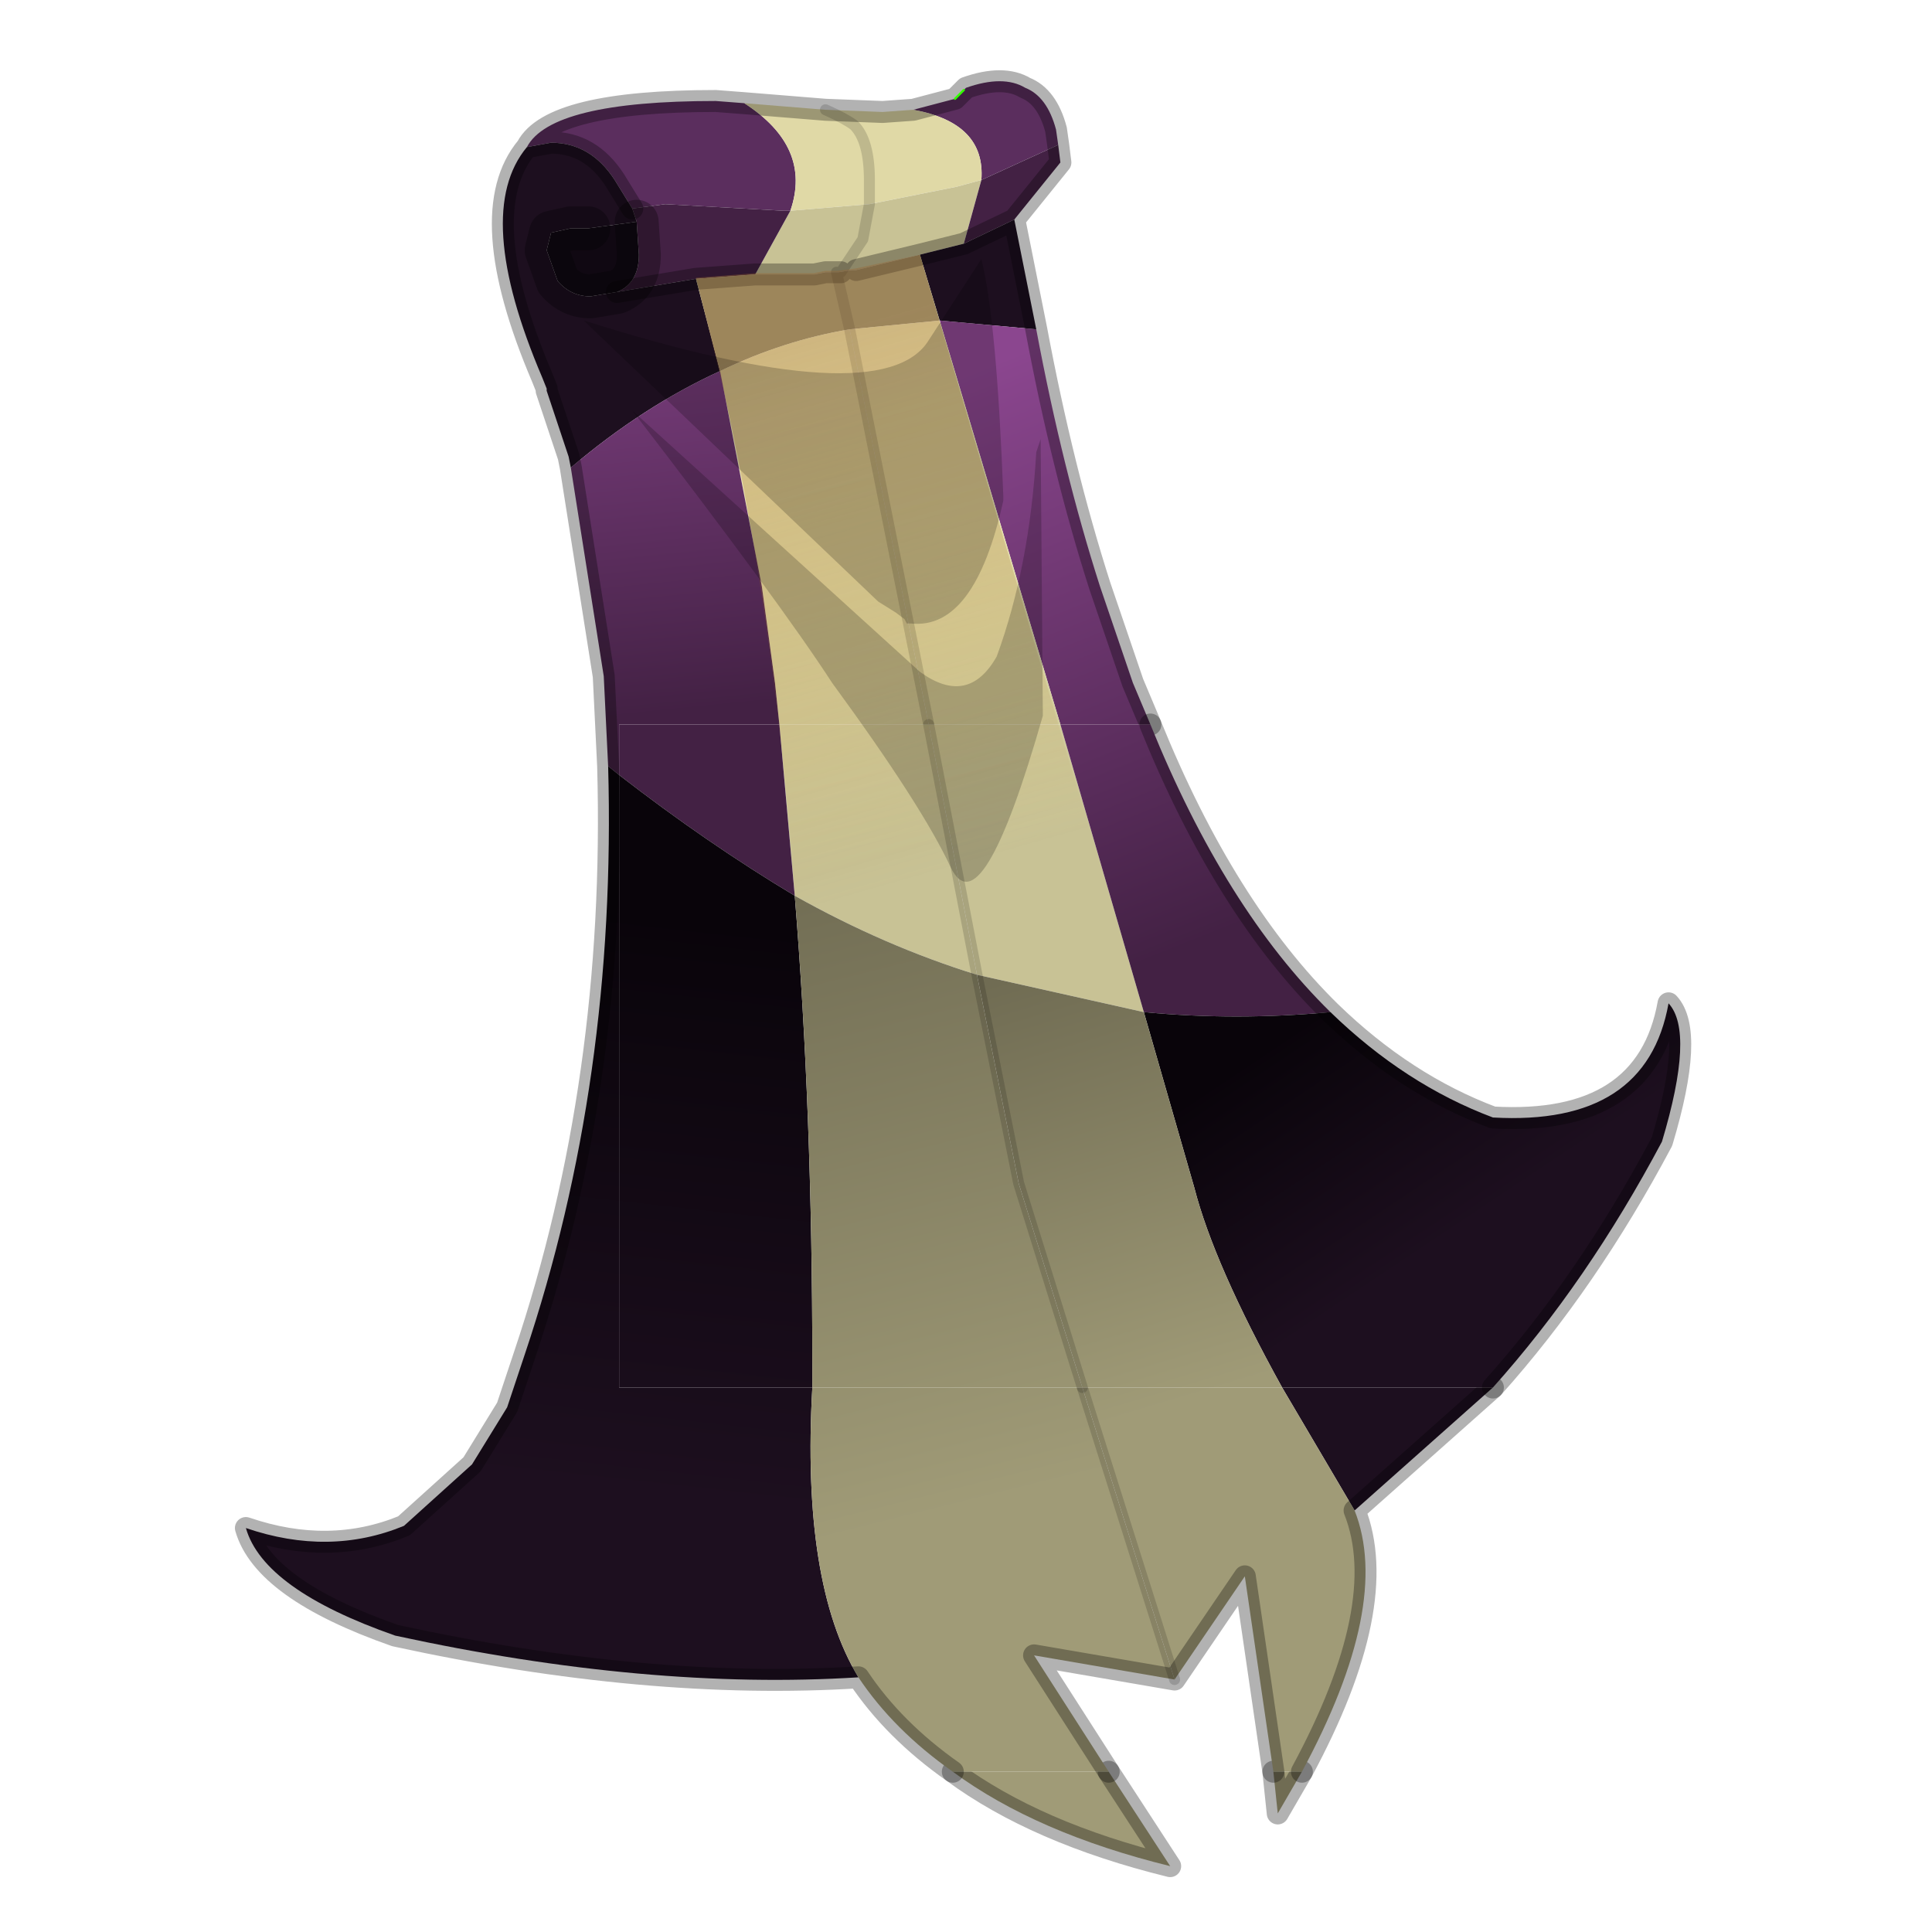 <?xml version="1.0" encoding="UTF-8" standalone="no"?>
<svg xmlns:xlink="http://www.w3.org/1999/xlink" height="440.0px" width="440.0px" xmlns="http://www.w3.org/2000/svg">
  <g transform="matrix(10.0, 0.0, 0.0, 10.0, 0.0, 0.0)">
    <use height="44.0" transform="matrix(1.0, 0.0, 0.0, 1.0, 0.0, 0.0)" width="44.0" xlink:href="#shape0"/>
    <use height="34.9" transform="matrix(1.052, 0.0, 0.0, 1.052, 15.85, 5.8)" width="14.5" xlink:href="#sprite0"/>
    <use height="14.2" transform="matrix(1.0, 0.0, 0.0, 1.0, 13.3, 5.9)" width="10.45" xlink:href="#shape2"/>
  </g>
  <defs>
    <g id="shape0" transform="matrix(1.0, 0.0, 0.0, 1.0, 0.0, 0.0)">
      <path d="M44.0 44.0 L0.0 44.0 0.0 0.0 44.0 0.0 44.0 44.0" fill="#43adca" fill-opacity="0.0" fill-rule="evenodd" stroke="none"/>
      <path d="M29.0 40.35 L29.65 40.35 29.1 41.3 29.0 40.35" fill="url(#gradient0)" fill-rule="evenodd" stroke="none"/>
      <path d="M25.25 40.35 L26.65 42.5 Q23.6 41.75 21.7 40.35 L25.25 40.35" fill="url(#gradient1)" fill-rule="evenodd" stroke="none"/>
      <path d="M21.7 40.35 Q23.6 41.75 26.65 42.5 L25.25 40.35 M29.65 40.35 L29.1 41.3 29.0 40.35" fill="none" stroke="#000000" stroke-linecap="round" stroke-linejoin="round" stroke-opacity="0.302" stroke-width="0.5"/>
      <path d="M21.95 2.05 L22.0 2.0 Q22.85 1.7 23.35 2.0 23.85 2.2 24.05 2.95 L24.1 3.3 22.35 4.1 Q22.45 2.8 20.8 2.5 L21.75 2.25 21.95 2.05 M12.0 3.35 Q12.55 2.3 16.3 2.3 L16.95 2.35 Q18.5 3.35 18.0 4.8 L17.85 4.8 15.15 4.65 14.4 4.75 14.0 4.1 Q13.45 3.25 12.55 3.25 L12.0 3.35" fill="#5b2e5e" fill-rule="evenodd" stroke="none"/>
      <path d="M16.95 2.35 L18.8 2.5 20.1 2.55 20.8 2.5 Q22.45 2.8 22.35 4.1 L21.8 4.25 19.8 4.65 19.8 4.1 Q19.8 3.2 19.45 2.85 19.25 2.7 18.8 2.5 19.25 2.7 19.45 2.85 19.8 3.2 19.8 4.1 L19.8 4.65 18.0 4.8 Q18.5 3.35 16.95 2.35" fill="#e0d9a6" fill-rule="evenodd" stroke="none"/>
      <path d="M19.8 4.65 L21.8 4.25 22.35 4.1 21.95 5.55 20.95 5.8 19.5 6.15 19.4 6.15 19.1 6.2 19.15 6.2 19.65 5.45 19.8 4.65 19.65 5.45 19.15 6.2 19.05 6.2 18.9 6.2 18.8 6.2 18.55 6.25 17.2 6.25 18.0 4.8 19.8 4.65" fill="#c8c295" fill-rule="evenodd" stroke="none"/>
      <path d="M24.1 3.3 L24.15 3.7 23.1 5.0 21.95 5.55 22.35 4.1 24.1 3.3 M19.15 6.2 L19.1 6.2 19.05 6.2 19.15 6.2 M18.0 4.8 L17.2 6.25 15.85 6.35 14.05 6.65 Q14.55 6.45 14.55 5.8 L14.5 5.05 14.4 4.75 15.15 4.65 17.85 4.8 18.0 4.8" fill="#432144" fill-rule="evenodd" stroke="none"/>
      <path d="M23.1 5.0 L23.6 7.5 21.4 7.3 20.95 5.8 21.95 5.55 23.1 5.0 M13.0 10.65 L12.95 10.4 12.45 8.9 12.45 8.85 12.35 8.6 Q10.75 4.85 12.0 3.35 L12.55 3.25 Q13.45 3.25 14.0 4.1 L14.4 4.75 14.5 5.05 13.4 5.2 13.0 5.2 12.55 5.3 12.45 5.7 12.7 6.4 Q13.0 6.75 13.45 6.75 L14.05 6.65 15.85 6.35 16.4 8.45 Q14.65 9.25 13.0 10.65" fill="#1d0f1f" fill-rule="evenodd" stroke="none"/>
      <path d="M23.6 7.5 Q24.2 10.7 25.05 13.35 L25.8 15.55 26.2 16.5 24.15 16.5 21.4 7.3 23.6 7.5" fill="url(#gradient2)" fill-rule="evenodd" stroke="none"/>
      <path d="M19.1 6.2 L19.4 6.15 19.5 6.15 20.95 5.8 21.4 7.3 19.35 7.5 19.05 6.2 19.35 7.5 Q17.85 7.75 16.4 8.45 L15.85 6.35 17.2 6.25 18.55 6.25 18.8 6.2 18.9 6.2 19.05 6.2 18.8 6.2 19.05 6.2 19.1 6.2" fill="#a09b77" fill-rule="evenodd" stroke="none"/>
      <path d="M24.15 16.5 L21.15 16.5 19.35 7.5 21.4 7.3 24.15 16.5" fill="url(#gradient3)" fill-rule="evenodd" stroke="none"/>
      <path d="M14.05 6.65 L13.45 6.75 Q13.0 6.75 12.7 6.4 L12.45 5.7 12.55 5.3 13.0 5.2 13.4 5.2 14.5 5.05 14.55 5.8 Q14.55 6.45 14.05 6.65" fill="#100812" fill-rule="evenodd" stroke="none"/>
      <path d="M21.15 16.5 L17.75 16.5 17.65 15.55 17.35 13.35 16.4 8.45 Q17.85 7.75 19.35 7.5 L21.15 16.5" fill="url(#gradient4)" fill-rule="evenodd" stroke="none"/>
      <path d="M17.75 16.5 L14.1 16.5 14.1 17.65 13.85 17.45 13.75 15.4 13.0 10.65 Q14.65 9.25 16.4 8.45 L17.35 13.35 17.65 15.55 17.75 16.5" fill="url(#gradient5)" fill-rule="evenodd" stroke="none"/>
      <path d="M14.1 17.65 L14.1 31.6 18.5 31.6 Q18.25 36.05 19.55 38.2 14.75 38.5 9.0 37.25 6.0 36.2 5.6 34.8 7.5 35.45 9.2 34.75 L10.75 33.35 11.55 32.05 11.95 30.85 Q14.05 24.6 13.85 17.45 L14.1 17.65" fill="url(#gradient6)" fill-rule="evenodd" stroke="none"/>
      <path d="M18.5 31.6 L24.65 31.6 26.75 38.25 23.55 37.7 25.25 40.35 21.7 40.35 Q20.35 39.4 19.55 38.2 18.25 36.05 18.5 31.6" fill="url(#gradient7)" fill-rule="evenodd" stroke="none"/>
      <path d="M29.2 31.6 L34.0 31.6 30.85 34.4 29.2 31.6" fill="url(#gradient8)" fill-rule="evenodd" stroke="none"/>
      <path d="M24.65 31.6 L29.2 31.6 30.85 34.4 Q31.7 36.55 29.65 40.35 L29.0 40.35 28.35 35.9 26.75 38.25 24.65 31.6" fill="url(#gradient9)" fill-rule="evenodd" stroke="none"/>
      <path d="M21.95 2.05 L22.0 2.0 Q22.85 1.7 23.35 2.0 23.85 2.2 24.05 2.95 L24.1 3.3 24.15 3.7 23.1 5.0 23.6 7.5 Q24.2 10.7 25.05 13.35 L25.8 15.55 26.2 16.5 M34.0 31.6 L30.85 34.4 Q31.7 36.55 29.65 40.35 M29.0 40.35 L28.35 35.9 26.75 38.25 23.55 37.7 25.25 40.35 M21.7 40.35 Q20.35 39.4 19.55 38.2 14.75 38.5 9.0 37.25 6.0 36.2 5.6 34.8 7.5 35.45 9.2 34.75 L10.75 33.35 11.55 32.05 11.95 30.85 Q14.05 24.6 13.85 17.45 L13.75 15.4 13.0 10.65 12.95 10.4 12.45 8.9 12.45 8.85 12.35 8.6 Q10.75 4.85 12.0 3.35 12.55 2.3 16.3 2.3 L16.95 2.35 18.8 2.5 20.1 2.55 20.8 2.5 21.75 2.25 M21.95 2.05 L21.75 2.25 M19.15 6.2 L19.1 6.2 M19.5 6.15 L20.95 5.8 21.95 5.55 23.1 5.0 M17.2 6.25 L18.55 6.25 18.8 6.2 18.9 6.2 M14.4 4.75 L14.0 4.1 Q13.45 3.25 12.55 3.25 L12.0 3.35 M14.05 6.65 L15.85 6.35 17.2 6.25 M19.05 6.2 L18.8 6.2 M19.05 6.2 L19.1 6.2" fill="none" stroke="#000000" stroke-linecap="round" stroke-linejoin="round" stroke-opacity="0.302" stroke-width="0.5"/>
      <path d="M21.75 2.25 L21.95 2.05" fill="none" stroke="#33ff00" stroke-linecap="round" stroke-linejoin="round" stroke-width="0.05"/>
      <path d="M19.8 4.65 L19.65 5.45 19.15 6.2 M19.35 7.5 L21.15 16.5 M19.8 4.65 L19.8 4.1 Q19.8 3.2 19.45 2.85 19.25 2.7 18.8 2.5 M19.35 7.5 L19.05 6.2 M24.65 31.6 L26.75 38.25" fill="none" stroke="#000000" stroke-linecap="round" stroke-linejoin="round" stroke-opacity="0.153" stroke-width="0.25"/>
      <path d="M14.05 6.65 L13.45 6.75 Q13.0 6.75 12.7 6.4 L12.45 5.7 12.55 5.3 13.0 5.2 13.4 5.2 M14.5 5.05 L14.55 5.8 Q14.55 6.45 14.05 6.65" fill="none" stroke="#000000" stroke-linecap="round" stroke-linejoin="round" stroke-opacity="0.302" stroke-width="1.0"/>
      <path d="M26.05 23.05 L22.25 22.2 21.15 16.5 24.15 16.5 26.05 23.05" fill="url(#gradient10)" fill-rule="evenodd" stroke="none"/>
      <path d="M26.05 23.05 L24.15 16.5 26.2 16.5 Q27.9 20.7 30.3 23.05 28.15 23.25 26.05 23.05" fill="url(#gradient11)" fill-rule="evenodd" stroke="none"/>
      <path d="M26.05 23.05 Q28.15 23.25 30.3 23.05 32.0 24.7 34.0 25.45 37.5 25.65 38.0 22.85 38.6 23.5 37.85 26.0 36.15 29.2 34.0 31.6 L29.2 31.6 Q27.65 28.8 27.2 27.05 L26.05 23.05" fill="url(#gradient12)" fill-rule="evenodd" stroke="none"/>
      <path d="M21.15 16.5 L22.25 22.2 Q20.15 21.55 18.1 20.4 L17.75 16.5 21.15 16.5" fill="url(#gradient13)" fill-rule="evenodd" stroke="none"/>
      <path d="M22.25 22.2 L26.05 23.05 27.2 27.05 Q27.65 28.8 29.2 31.6 L24.65 31.6 23.2 26.95 22.25 22.2" fill="url(#gradient14)" fill-rule="evenodd" stroke="none"/>
      <path d="M18.1 20.4 Q16.1 19.2 14.1 17.65 L14.1 16.5 17.75 16.5 18.1 20.4" fill="url(#gradient15)" fill-rule="evenodd" stroke="none"/>
      <path d="M18.1 20.4 Q18.5 25.3 18.5 31.05 L18.5 31.6 14.1 31.6 14.1 17.65 Q16.1 19.2 18.1 20.4" fill="url(#gradient16)" fill-rule="evenodd" stroke="none"/>
      <path d="M18.1 20.4 Q20.15 21.55 22.25 22.2 L23.2 26.95 24.65 31.6 18.5 31.6 18.5 31.05 Q18.5 25.3 18.1 20.4" fill="url(#gradient17)" fill-rule="evenodd" stroke="none"/>
      <path d="M21.15 16.5 L22.25 22.2 M24.65 31.6 L23.2 26.95 22.25 22.2" fill="none" stroke="#000000" stroke-linecap="round" stroke-linejoin="round" stroke-opacity="0.153" stroke-width="0.25"/>
      <path d="M30.3 23.05 Q27.9 20.7 26.2 16.5 M34.0 31.6 Q36.15 29.2 37.85 26.0 38.6 23.5 38.0 22.85 37.5 25.65 34.0 25.45 32.0 24.7 30.3 23.05" fill="none" stroke="#000000" stroke-linecap="round" stroke-linejoin="round" stroke-opacity="0.302" stroke-width="0.5"/>
    </g>
    <linearGradient gradientTransform="matrix(-0.002, -0.006, 0.003, -9.0E-4, 25.95, 26.8)" gradientUnits="userSpaceOnUse" id="gradient0" spreadMethod="pad" x1="-819.2" x2="819.2">
      <stop offset="0.0" stop-color="#a09b77"/>
      <stop offset="1.0" stop-color="#706c53"/>
    </linearGradient>
    <linearGradient gradientTransform="matrix(-0.002, -0.009, 0.004, -0.001, 20.0, 27.05)" gradientUnits="userSpaceOnUse" id="gradient1" spreadMethod="pad" x1="-819.2" x2="819.2">
      <stop offset="0.0" stop-color="#a09b77"/>
      <stop offset="1.0" stop-color="#706c53"/>
    </linearGradient>
    <linearGradient gradientTransform="matrix(-0.003, -0.008, 0.002, -8.0E-4, 25.2, 14.75)" gradientUnits="userSpaceOnUse" id="gradient2" spreadMethod="pad" x1="-819.2" x2="819.2">
      <stop offset="0.0" stop-color="#432144"/>
      <stop offset="1.0" stop-color="#8b468f"/>
    </linearGradient>
    <linearGradient gradientTransform="matrix(-0.002, -0.006, 0.002, -5.0E-4, 21.9, 14.25)" gradientUnits="userSpaceOnUse" id="gradient3" spreadMethod="pad" x1="-819.2" x2="819.2">
      <stop offset="0.0" stop-color="#c8c295"/>
      <stop offset="1.0" stop-color="#f2ebb3"/>
    </linearGradient>
    <linearGradient gradientTransform="matrix(-0.002, -0.006, 0.003, -7.0E-4, 18.85, 14.5)" gradientUnits="userSpaceOnUse" id="gradient4" spreadMethod="pad" x1="-819.2" x2="819.2">
      <stop offset="0.0" stop-color="#c8c295"/>
      <stop offset="1.0" stop-color="#f2ebb3"/>
    </linearGradient>
    <linearGradient gradientTransform="matrix(-8.0E-4, -0.007, 0.003, -3.0E-4, 15.0, 10.45)" gradientUnits="userSpaceOnUse" id="gradient5" spreadMethod="pad" x1="-819.2" x2="819.2">
      <stop offset="0.0" stop-color="#432144"/>
      <stop offset="1.0" stop-color="#8b468f"/>
    </linearGradient>
    <linearGradient gradientTransform="matrix(0.001, -0.008, 0.009, 0.001, 14.1, 27.35)" gradientUnits="userSpaceOnUse" id="gradient6" spreadMethod="pad" x1="-819.2" x2="819.2">
      <stop offset="0.0" stop-color="#1d0f1f"/>
      <stop offset="1.0" stop-color="#09040a"/>
    </linearGradient>
    <linearGradient gradientTransform="matrix(-0.002, -0.009, 0.004, -0.001, 20.0, 27.05)" gradientUnits="userSpaceOnUse" id="gradient7" spreadMethod="pad" x1="-819.2" x2="819.2">
      <stop offset="0.0" stop-color="#a09b77"/>
      <stop offset="1.0" stop-color="#706c53"/>
    </linearGradient>
    <linearGradient gradientTransform="matrix(-0.002, -0.003, 0.006, -0.004, 32.35, 25.05)" gradientUnits="userSpaceOnUse" id="gradient8" spreadMethod="pad" x1="-819.2" x2="819.2">
      <stop offset="0.0" stop-color="#1d0f1f"/>
      <stop offset="1.0" stop-color="#09040a"/>
    </linearGradient>
    <linearGradient gradientTransform="matrix(-0.002, -0.006, 0.003, -9.0E-4, 25.95, 26.8)" gradientUnits="userSpaceOnUse" id="gradient9" spreadMethod="pad" x1="-819.2" x2="819.2">
      <stop offset="0.0" stop-color="#a09b77"/>
      <stop offset="1.0" stop-color="#706c53"/>
    </linearGradient>
    <linearGradient gradientTransform="matrix(-0.002, -0.006, 0.002, -5.0E-4, 21.9, 14.25)" gradientUnits="userSpaceOnUse" id="gradient10" spreadMethod="pad" x1="-819.2" x2="819.2">
      <stop offset="0.0" stop-color="#c8c295"/>
      <stop offset="1.0" stop-color="#f2ebb3"/>
    </linearGradient>
    <linearGradient gradientTransform="matrix(-0.003, -0.008, 0.002, -8.0E-4, 25.2, 14.75)" gradientUnits="userSpaceOnUse" id="gradient11" spreadMethod="pad" x1="-819.2" x2="819.2">
      <stop offset="0.0" stop-color="#432144"/>
      <stop offset="1.0" stop-color="#8b468f"/>
    </linearGradient>
    <linearGradient gradientTransform="matrix(-0.002, -0.003, 0.006, -0.004, 32.35, 25.05)" gradientUnits="userSpaceOnUse" id="gradient12" spreadMethod="pad" x1="-819.2" x2="819.2">
      <stop offset="0.0" stop-color="#1d0f1f"/>
      <stop offset="1.0" stop-color="#09040a"/>
    </linearGradient>
    <linearGradient gradientTransform="matrix(-0.002, -0.006, 0.003, -7.0E-4, 18.85, 14.5)" gradientUnits="userSpaceOnUse" id="gradient13" spreadMethod="pad" x1="-819.2" x2="819.2">
      <stop offset="0.0" stop-color="#c8c295"/>
      <stop offset="1.0" stop-color="#f2ebb3"/>
    </linearGradient>
    <linearGradient gradientTransform="matrix(-0.002, -0.006, 0.003, -9.0E-4, 25.95, 26.8)" gradientUnits="userSpaceOnUse" id="gradient14" spreadMethod="pad" x1="-819.2" x2="819.2">
      <stop offset="0.0" stop-color="#a09b77"/>
      <stop offset="1.0" stop-color="#706c53"/>
    </linearGradient>
    <linearGradient gradientTransform="matrix(-8.0E-4, -0.007, 0.003, -3.0E-4, 15.0, 10.45)" gradientUnits="userSpaceOnUse" id="gradient15" spreadMethod="pad" x1="-819.2" x2="819.2">
      <stop offset="0.0" stop-color="#432144"/>
      <stop offset="1.0" stop-color="#8b468f"/>
    </linearGradient>
    <linearGradient gradientTransform="matrix(0.001, -0.008, 0.009, 0.001, 14.1, 27.35)" gradientUnits="userSpaceOnUse" id="gradient16" spreadMethod="pad" x1="-819.2" x2="819.2">
      <stop offset="0.0" stop-color="#1d0f1f"/>
      <stop offset="1.0" stop-color="#09040a"/>
    </linearGradient>
    <linearGradient gradientTransform="matrix(-0.002, -0.009, 0.004, -0.001, 20.0, 27.05)" gradientUnits="userSpaceOnUse" id="gradient17" spreadMethod="pad" x1="-819.2" x2="819.2">
      <stop offset="0.0" stop-color="#a09b77"/>
      <stop offset="1.0" stop-color="#706c53"/>
    </linearGradient>
    <g id="sprite0" transform="matrix(1.0, 0.0, 0.0, 1.0, 0.0, 0.0)">
      <use height="34.9" transform="matrix(1.0, 0.0, 0.0, 1.0, 0.0, 0.0)" width="14.5" xlink:href="#shape1"/>
    </g>
    <g id="shape1" transform="matrix(1.0, 0.0, 0.0, 1.0, 0.0, 0.0)">
      <path d="M3.05 0.35 L3.45 0.3 4.85 0.0 10.8 20.2 Q11.4 22.65 14.25 27.2 15.15 29.45 12.6 33.75 L11.9 28.6 10.35 30.85 7.3 30.3 10.25 34.9 Q5.4 33.65 3.5 30.8 2.2 28.6 2.5 24.0 2.5 18.55 2.15 13.85 1.65 7.45 0.5 2.5 L0.0 0.5 1.3 0.4 2.55 0.4 2.8 0.35 3.05 0.35" fill="url(#gradient18)" fill-rule="evenodd" stroke="none"/>
    </g>
    <linearGradient gradientTransform="matrix(0.002, 0.007, -0.007, 0.002, 3.05, 7.8)" gradientUnits="userSpaceOnUse" id="gradient18" spreadMethod="pad" x1="-819.2" x2="819.2">
      <stop offset="0.0" stop-color="#996632" stop-opacity="0.4"/>
      <stop offset="1.0" stop-color="#996600" stop-opacity="0.0"/>
    </linearGradient>
    <g id="shape2" transform="matrix(1.0, 0.0, 0.0, 1.0, -13.3, -5.9)">
      <path d="M13.3 7.3 Q20.1 9.45 21.15 7.75 L22.35 5.9 Q22.7 7.3 22.85 11.3 L22.85 11.4 Q22.2 14.35 20.75 14.2 L20.65 14.2 20.6 14.1 20.4 13.95 20.0 13.7 13.45 7.45 13.3 7.3 M23.6 10.3 L23.7 10.0 23.75 16.3 Q22.35 21.2 21.65 19.75 21.0 18.35 18.95 15.55 17.75 13.7 14.4 9.35 L20.95 15.3 Q22.05 16.1 22.7 14.95 23.45 12.9 23.6 10.3" fill="#000000" fill-opacity="0.2" fill-rule="evenodd" stroke="none"/>
    </g>
  </defs>
</svg>
